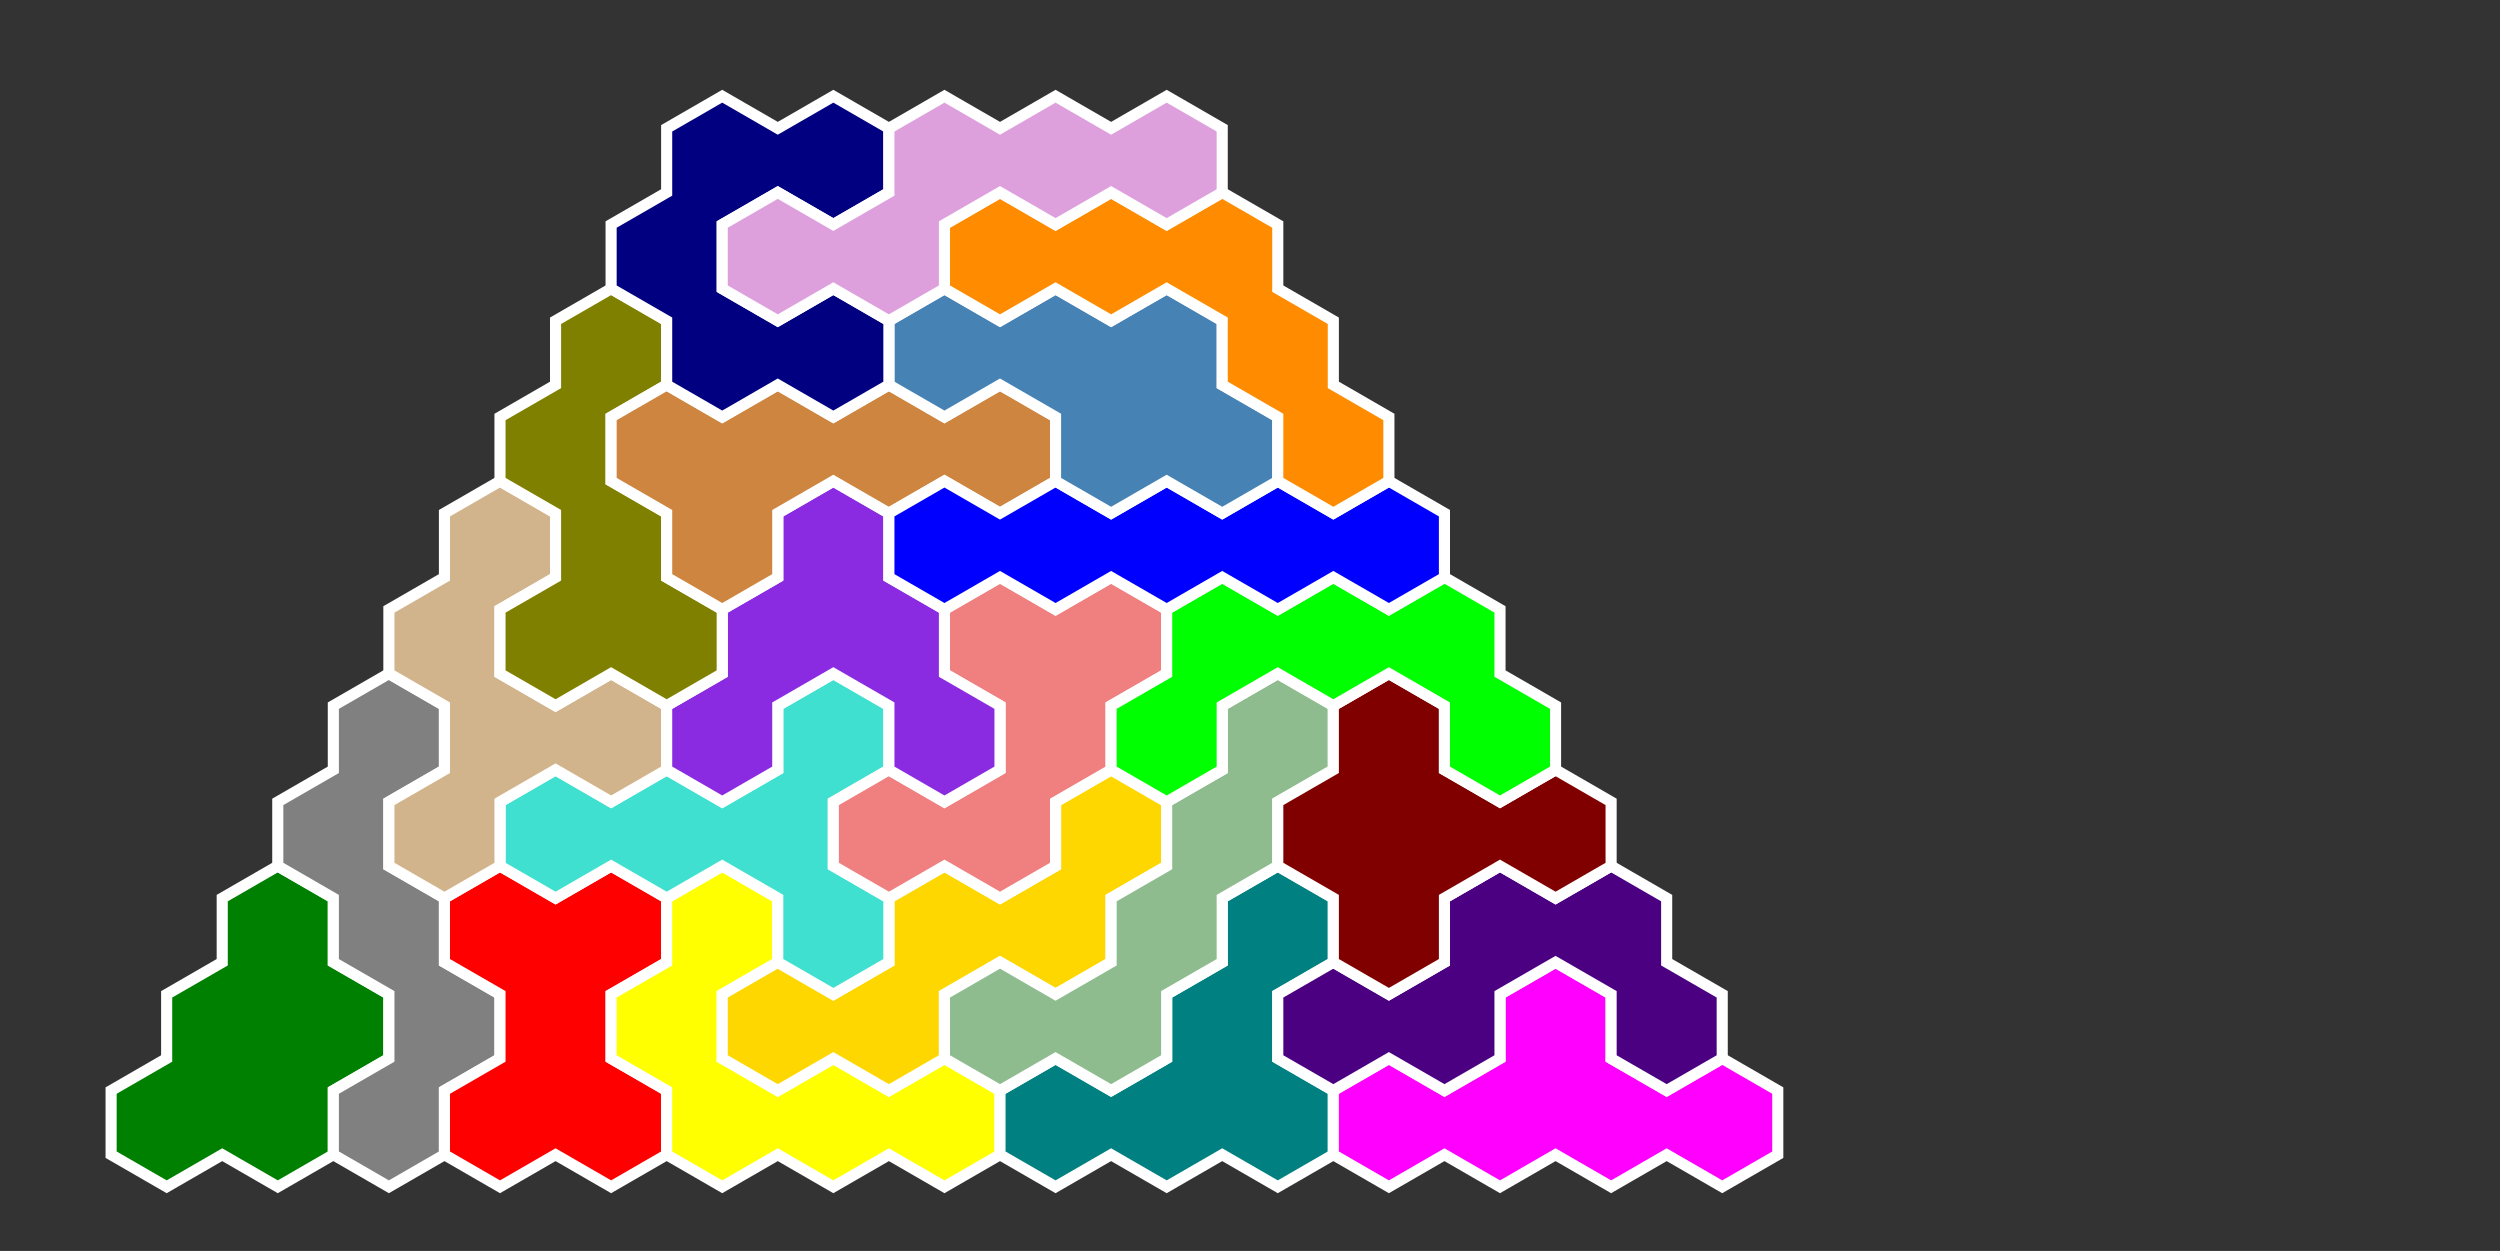 <?xml version="1.0" standalone="no"?>
<!-- Created by Polyform Puzzler (http://puzzler.sourceforge.net/) -->
<svg width="225.0" height="112.583" viewBox="0 0 225.0 112.583"
     xmlns="http://www.w3.org/2000/svg"
     xmlns:xlink="http://www.w3.org/1999/xlink">
<rect x="0" y="0" width="225.0" height="112.583" fill="#333333" stroke="none"/>
<g>
<polygon fill="green" stroke="white" stroke-width="1"
         points="10.000,98.150 10.000,103.923 15.000,106.810 15.000,106.810 20.000,103.923 25.000,106.810 30.000,103.923 30.000,98.150 35.000,95.263 35.000,89.489 30.000,86.603 30.000,80.829 25.000,77.942 20.000,80.829 20.000,86.603 15.000,89.489 15.000,95.263">
<desc>D5</desc>
</polygon>
<polygon fill="gray" stroke="white" stroke-width="1"
         points="30.000,98.150 30.000,103.923 35.000,106.810 35.000,106.810 40.000,103.923 40.000,98.150 45.000,95.263 45.000,89.489 40.000,86.603 40.000,80.829 35.000,77.942 35.000,72.169 40.000,69.282 40.000,63.509 35.000,60.622 30.000,63.509 30.000,69.282 25.000,72.169 25.000,77.942 30.000,80.829 30.000,86.603 35.000,89.489 35.000,95.263">
<desc>S5</desc>
</polygon>
<polygon fill="red" stroke="white" stroke-width="1"
         points="40.000,98.150 40.000,103.923 45.000,106.810 45.000,106.810 50.000,103.923 55.000,106.810 60.000,103.923 60.000,98.150 55.000,95.263 55.000,89.489 60.000,86.603 60.000,80.829 55.000,77.942 50.000,80.829 45.000,77.942 40.000,80.829 40.000,86.603 45.000,89.489 45.000,95.263">
<desc>X5</desc>
</polygon>
<polygon fill="yellow" stroke="white" stroke-width="1"
         points="60.000,98.150 60.000,103.923 65.000,106.810 65.000,106.810 70.000,103.923 75.000,106.810 80.000,103.923 85.000,106.810 90.000,103.923 90.000,98.150 85.000,95.263 80.000,98.150 75.000,95.263 70.000,98.150 65.000,95.263 65.000,89.489 70.000,86.603 70.000,80.829 65.000,77.942 60.000,80.829 60.000,86.603 55.000,89.489 55.000,95.263">
<desc>r5</desc>
</polygon>
<polygon fill="teal" stroke="white" stroke-width="1"
         points="90.000,98.150 90.000,103.923 95.000,106.810 95.000,106.810 100.000,103.923 105.000,106.810 110.000,103.923 115.000,106.810 120.000,103.923 120.000,98.150 115.000,95.263 115.000,89.489 120.000,86.603 120.000,80.829 115.000,77.942 110.000,80.829 110.000,86.603 105.000,89.489 105.000,95.263 100.000,98.150 95.000,95.263">
<desc>T5</desc>
</polygon>
<polygon fill="magenta" stroke="white" stroke-width="1"
         points="120.000,98.150 120.000,103.923 125.000,106.810 125.000,106.810 130.000,103.923 135.000,106.810 140.000,103.923 145.000,106.810 150.000,103.923 155.000,106.810 160.000,103.923 160.000,98.150 155.000,95.263 150.000,98.150 145.000,95.263 145.000,89.489 140.000,86.603 135.000,89.489 135.000,95.263 130.000,98.150 125.000,95.263">
<desc>E5</desc>
</polygon>
<polygon fill="gold" stroke="white" stroke-width="1"
         points="65.000,89.489 65.000,95.263 70.000,98.150 70.000,98.150 75.000,95.263 80.000,98.150 85.000,95.263 85.000,89.489 90.000,86.603 95.000,89.489 100.000,86.603 100.000,80.829 105.000,77.942 105.000,72.169 100.000,69.282 95.000,72.169 95.000,77.942 90.000,80.829 85.000,77.942 80.000,80.829 80.000,86.603 75.000,89.489 70.000,86.603">
<desc>W5</desc>
</polygon>
<polygon fill="darkseagreen" stroke="white" stroke-width="1"
         points="85.000,89.489 85.000,95.263 90.000,98.150 90.000,98.150 95.000,95.263 100.000,98.150 105.000,95.263 105.000,89.489 110.000,86.603 110.000,80.829 115.000,77.942 115.000,72.169 120.000,69.282 120.000,63.509 115.000,60.622 110.000,63.509 110.000,69.282 105.000,72.169 105.000,77.942 100.000,80.829 100.000,86.603 95.000,89.489 90.000,86.603">
<desc>J5</desc>
</polygon>
<polygon fill="indigo" stroke="white" stroke-width="1"
         points="115.000,89.489 115.000,95.263 120.000,98.150 120.000,98.150 125.000,95.263 130.000,98.150 135.000,95.263 135.000,89.489 140.000,86.603 145.000,89.489 145.000,95.263 150.000,98.150 155.000,95.263 155.000,89.489 150.000,86.603 150.000,80.829 145.000,77.942 140.000,80.829 135.000,77.942 130.000,80.829 130.000,86.603 125.000,89.489 120.000,86.603">
<desc>G5</desc>
</polygon>
<polygon fill="turquoise" stroke="white" stroke-width="1"
         points="70.000,80.829 70.000,86.603 75.000,89.489 75.000,89.489 80.000,86.603 80.000,80.829 75.000,77.942 75.000,72.169 80.000,69.282 80.000,63.509 75.000,60.622 70.000,63.509 70.000,69.282 65.000,72.169 60.000,69.282 55.000,72.169 50.000,69.282 45.000,72.169 45.000,77.942 50.000,80.829 55.000,77.942 60.000,80.829 65.000,77.942">
<desc>Y5</desc>
</polygon>
<polygon fill="maroon" stroke="white" stroke-width="1"
         points="120.000,80.829 120.000,86.603 125.000,89.489 125.000,89.489 130.000,86.603 130.000,80.829 135.000,77.942 140.000,80.829 145.000,77.942 145.000,72.169 140.000,69.282 135.000,72.169 130.000,69.282 130.000,63.509 125.000,60.622 120.000,63.509 120.000,69.282 115.000,72.169 115.000,77.942">
<desc>A5</desc>
</polygon>
<polygon fill="tan" stroke="white" stroke-width="1"
         points="35.000,72.169 35.000,77.942 40.000,80.829 40.000,80.829 45.000,77.942 45.000,72.169 50.000,69.282 55.000,72.169 60.000,69.282 60.000,63.509 55.000,60.622 50.000,63.509 45.000,60.622 45.000,54.848 50.000,51.962 50.000,46.188 45.000,43.301 40.000,46.188 40.000,51.962 35.000,54.848 35.000,60.622 40.000,63.509 40.000,69.282">
<desc>y5</desc>
</polygon>
<polygon fill="lightcoral" stroke="white" stroke-width="1"
         points="75.000,72.169 75.000,77.942 80.000,80.829 80.000,80.829 85.000,77.942 90.000,80.829 95.000,77.942 95.000,72.169 100.000,69.282 100.000,63.509 105.000,60.622 105.000,54.848 100.000,51.962 95.000,54.848 90.000,51.962 85.000,54.848 85.000,60.622 90.000,63.509 90.000,69.282 85.000,72.169 80.000,69.282">
<desc>u5</desc>
</polygon>
<polygon fill="blueviolet" stroke="white" stroke-width="1"
         points="60.000,63.509 60.000,69.282 65.000,72.169 65.000,72.169 70.000,69.282 70.000,63.509 75.000,60.622 80.000,63.509 80.000,69.282 85.000,72.169 90.000,69.282 90.000,63.509 85.000,60.622 85.000,54.848 80.000,51.962 80.000,46.188 75.000,43.301 70.000,46.188 70.000,51.962 65.000,54.848 65.000,60.622">
<desc>V5</desc>
</polygon>
<polygon fill="lime" stroke="white" stroke-width="1"
         points="100.000,63.509 100.000,69.282 105.000,72.169 105.000,72.169 110.000,69.282 110.000,63.509 115.000,60.622 120.000,63.509 125.000,60.622 130.000,63.509 130.000,69.282 135.000,72.169 140.000,69.282 140.000,63.509 135.000,60.622 135.000,54.848 130.000,51.962 125.000,54.848 120.000,51.962 115.000,54.848 110.000,51.962 105.000,54.848 105.000,60.622">
<desc>C5</desc>
</polygon>
<polygon fill="olive" stroke="white" stroke-width="1"
         points="45.000,54.848 45.000,60.622 50.000,63.509 50.000,63.509 55.000,60.622 60.000,63.509 65.000,60.622 65.000,54.848 60.000,51.962 60.000,46.188 55.000,43.301 55.000,37.528 60.000,34.641 60.000,28.868 55.000,25.981 50.000,28.868 50.000,34.641 45.000,37.528 45.000,43.301 50.000,46.188 50.000,51.962">
<desc>q5</desc>
</polygon>
<polygon fill="peru" stroke="white" stroke-width="1"
         points="60.000,46.188 60.000,51.962 65.000,54.848 65.000,54.848 70.000,51.962 70.000,46.188 75.000,43.301 80.000,46.188 85.000,43.301 90.000,46.188 95.000,43.301 95.000,37.528 90.000,34.641 85.000,37.528 80.000,34.641 75.000,37.528 70.000,34.641 65.000,37.528 60.000,34.641 55.000,37.528 55.000,43.301">
<desc>P5</desc>
</polygon>
<polygon fill="blue" stroke="white" stroke-width="1"
         points="80.000,46.188 80.000,51.962 85.000,54.848 85.000,54.848 90.000,51.962 95.000,54.848 100.000,51.962 105.000,54.848 110.000,51.962 115.000,54.848 120.000,51.962 125.000,54.848 130.000,51.962 130.000,46.188 125.000,43.301 120.000,46.188 115.000,43.301 110.000,46.188 105.000,43.301 100.000,46.188 95.000,43.301 90.000,46.188 85.000,43.301">
<desc>I5</desc>
</polygon>
<polygon fill="steelblue" stroke="white" stroke-width="1"
         points="95.000,37.528 95.000,43.301 100.000,46.188 100.000,46.188 105.000,43.301 110.000,46.188 115.000,43.301 115.000,37.528 110.000,34.641 110.000,28.868 105.000,25.981 100.000,28.868 95.000,25.981 90.000,28.868 85.000,25.981 80.000,28.868 80.000,34.641 85.000,37.528 90.000,34.641">
<desc>p5</desc>
</polygon>
<polygon fill="darkorange" stroke="white" stroke-width="1"
         points="115.000,37.528 115.000,43.301 120.000,46.188 120.000,46.188 125.000,43.301 125.000,37.528 120.000,34.641 120.000,28.868 115.000,25.981 115.000,20.207 110.000,17.321 105.000,20.207 100.000,17.321 95.000,20.207 90.000,17.321 85.000,20.207 85.000,25.981 90.000,28.868 95.000,25.981 100.000,28.868 105.000,25.981 110.000,28.868 110.000,34.641">
<desc>L5</desc>
</polygon>
<polygon fill="navy" stroke="white" stroke-width="1"
         points="60.000,28.868 60.000,34.641 65.000,37.528 65.000,37.528 70.000,34.641 75.000,37.528 80.000,34.641 80.000,28.868 75.000,25.981 70.000,28.868 65.000,25.981 65.000,20.207 70.000,17.321 75.000,20.207 80.000,17.321 80.000,11.547 75.000,8.660 70.000,11.547 65.000,8.660 60.000,11.547 60.000,17.321 55.000,20.207 55.000,25.981">
<desc>U5</desc>
</polygon>
<polygon fill="plum" stroke="white" stroke-width="1"
         points="65.000,20.207 65.000,25.981 70.000,28.868 70.000,28.868 75.000,25.981 80.000,28.868 85.000,25.981 85.000,20.207 90.000,17.321 95.000,20.207 100.000,17.321 105.000,20.207 110.000,17.321 110.000,11.547 105.000,8.660 100.000,11.547 95.000,8.660 90.000,11.547 85.000,8.660 80.000,11.547 80.000,17.321 75.000,20.207 70.000,17.321">
<desc>N5</desc>
</polygon>
</g>
</svg>
